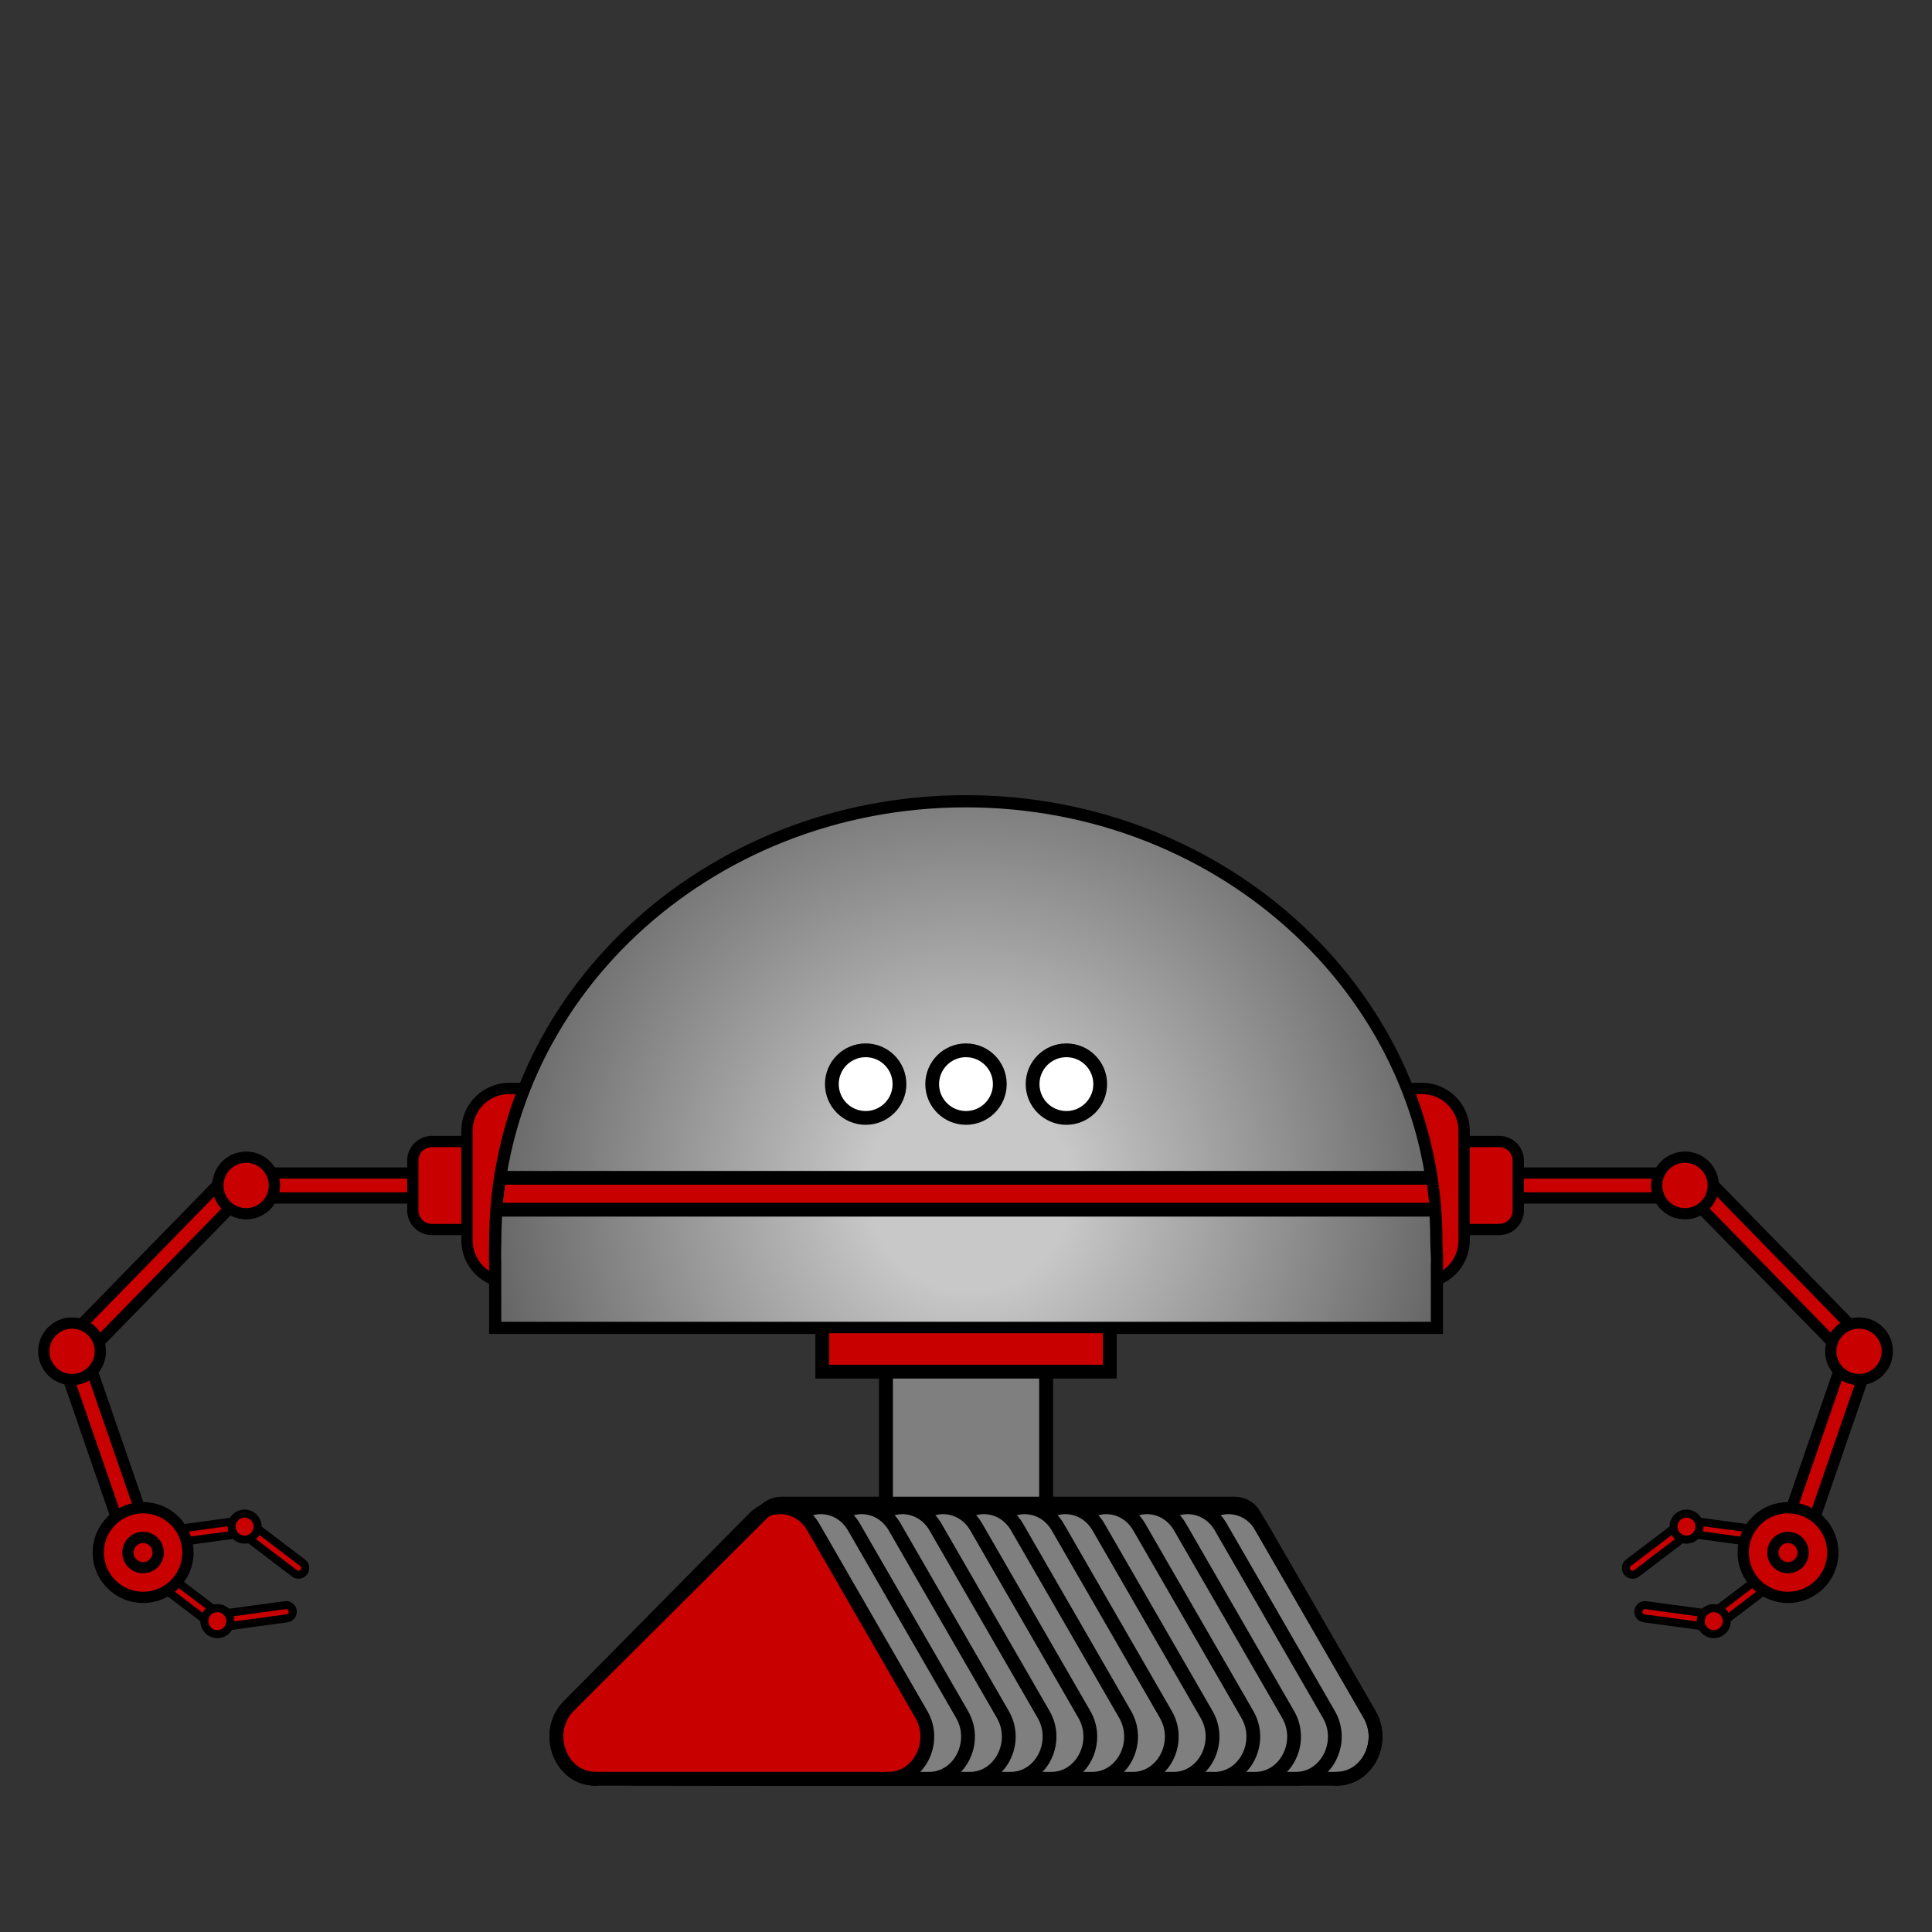 <?xml version="1.0" encoding="UTF-8"?><svg id="Robos" xmlns="http://www.w3.org/2000/svg" xmlns:xlink="http://www.w3.org/1999/xlink" viewBox="0 0 300 300"><rect x="0" y="0" width="300" height="300" fill="#333333" stroke="none"/><defs><style>.cls-1{stroke-width:1.25px;}.cls-1,.cls-2,.cls-3,.cls-4,.cls-5{fill:#c90000;}.cls-1,.cls-6,.cls-7,.cls-3,.cls-8,.cls-9,.cls-10,.cls-4,.cls-5{stroke-linecap:round;}.cls-1,.cls-6,.cls-7,.cls-3,.cls-8,.cls-9,.cls-10,.cls-4,.cls-5,.cls-11{stroke:#000;stroke-miterlimit:10;}.cls-6{fill:url(#radial-gradient);stroke-width:1.89px;}.cls-7{fill:#fff;}.cls-7,.cls-10,.cls-5{stroke-width:2.14px;}.cls-3,.cls-8,.cls-9{stroke-width:2.14px;}.cls-8{fill:none;}.cls-9,.cls-11{fill:#7f7f7f;}.cls-10{fill:#fa2e19;}.cls-4{stroke-width:1.75px;}.cls-11{stroke-width:2.16px;}</style><symbol id="Robot_arm_1" viewBox="0 0 96.45 86.24"><g><polygon class="cls-4" points="16.92 69.51 8 43.7 4.35 44.96 13.26 70.77 16.92 69.51"/><polygon class="cls-4" points="7.74 42.01 31.15 18.04 28.31 15.41 4.9 39.39 7.74 42.01"/><circle class="cls-4" cx="5.26" cy="41.7" r="4.39"/><polygon class="cls-4" points="33.57 17.89 60.88 17.89 60.88 14.02 33.57 14.02 33.57 17.89"/><path class="cls-4" d="M61.15,22.79h7.19c1.65,0,2.98-1.33,2.98-2.98v-7.71c0-1.65-1.33-2.98-2.98-2.98h-7.19c-1.65,0-2.98,1.33-2.98,2.98v7.71c0,1.65,1.33,2.98,2.98,2.98Z"/><path class="cls-4" d="M73.15,31.03h15.85c3.63,0,6.57-2.94,6.57-6.57V7.45c0-3.63-2.94-6.57-6.57-6.57h-15.85c-3.63,0-6.57,2.94-6.57,6.57V24.46c0,3.63,2.94,6.57,6.57,6.57Z"/><circle class="cls-4" cx="32.29" cy="15.95" r="4.39"/><g><g><path class="cls-1" d="M28.6,84.12h0c.35-.45,.26-1.1-.2-1.45l-8.33-6.33c-.45-.35-1.1-.26-1.45,.2h0c-.35,.45-.26,1.1,.2,1.45l8.33,6.33c.45,.35,1.1,.26,1.45-.2Z"/><path class="cls-1" d="M27.11,83.69h0c.08,.57,.6,.96,1.16,.88l10.37-1.41c.57-.08,.96-.6,.88-1.16h0c-.08-.57-.6-.96-1.16-.88l-10.37,1.41c-.57,.08-.96,.6-.88,1.16Z"/><circle class="cls-1" cx="27.82" cy="83.6" r="2.02"/></g><g><path class="cls-1" d="M31.27,68.4h0c-.35,.45-.26,1.1,.2,1.45l8.33,6.33c.45,.35,1.1,.26,1.45-.2h0c.35-.45,.26-1.1-.2-1.45l-8.33-6.33c-.45-.35-1.1-.26-1.45,.2Z"/><path class="cls-1" d="M32.76,68.82h0c-.08-.57-.6-.96-1.16-.88l-10.37,1.41c-.57,.08-.96,.6-.88,1.16h0c.08,.57,.6,.96,1.16,.88l10.37-1.41c.57-.08,.96-.6,.88-1.16Z"/><circle class="cls-1" cx="32.05" cy="68.92" r="2.02"/></g></g><g><circle class="cls-4" cx="16.29" cy="72.95" r="6.96"/><circle class="cls-4" cx="16.29" cy="72.95" r="2.35"/></g></g></symbol><radialGradient id="radial-gradient" cx="74.72" cy="61.29" fx="74.72" fy="61.29" r="104.22" gradientTransform="matrix(1, 0, 0, 1, 0, 0)" gradientUnits="userSpaceOnUse"><stop offset=".15" stop-color="#c8c8c8"/><stop offset=".26" stop-color="#b4b4b4"/><stop offset=".73" stop-color="#646464"/><stop offset=".94" stop-color="#454545"/></radialGradient><symbol id="Robot_base_2_2" viewBox="0 0 148.17 121.46"><g><rect class="cls-11" x="61.65" y="81.63" width="24.87" height="38.74"/><path class="cls-6" d="M147.12,69.26C147.12,31.53,114.41,.95,74.05,.95S.98,31.53,.98,69.26c0,1.08-.07,2.15-.01,3.22v10.24H147.2v-9.69c.07-1.25-.08-2.5-.08-3.76Z"/><polygon class="cls-2" points="2.06 64.37 146.11 64.37 145.56 59.42 2.65 59.42 2.06 64.37"/><polyline class="cls-5" points="96.41 83.55 96.41 89.52 51.76 89.52 51.76 83.55"/><g><circle class="cls-7" cx="89.67" cy="44.87" r="5.25"/><circle class="cls-7" cx="74.08" cy="44.87" r="5.25"/><circle class="cls-7" cx="58.5" cy="44.87" r="5.25"/></g><line class="cls-10" x1="1.76" y1="64.37" x2="146.41" y2="64.37"/><line class="cls-10" x1="2.21" y1="59.42" x2="145.95" y2="59.42"/></g></symbol><symbol id="Robot_wheels_2" viewBox="0 0 129.35 44.87"><g><g><path class="cls-9" d="M122.22,43.8h-45.49c-5.48,0-8.14-7.25-4.14-11.3L101.3,3.41c2.78-2.82,7.26-2.19,9.27,1.31l16.78,29.09c2.51,4.35-.39,9.99-5.13,9.99Z"/><path class="cls-9" d="M115.9,43.8h-45.49c-5.48,0-8.14-7.25-4.14-11.3L94.98,3.41c2.78-2.82,7.26-2.19,9.27,1.31l16.78,29.09c2.51,4.35-.39,9.99-5.13,9.99Z"/><path class="cls-9" d="M109.57,43.8h-45.49c-5.48,0-8.14-7.25-4.14-11.3L88.65,3.41c2.78-2.82,7.26-2.19,9.27,1.31l16.78,29.09c2.51,4.35-.39,9.99-5.13,9.99Z"/><path class="cls-9" d="M103.24,43.8H57.75c-5.48,0-8.14-7.25-4.14-11.3L82.32,3.41c2.78-2.82,7.26-2.19,9.27,1.31l16.78,29.09c2.51,4.35-.39,9.99-5.13,9.99Z"/><path class="cls-9" d="M96.91,43.8H51.43c-5.48,0-8.14-7.25-4.14-11.3L75.99,3.41c2.78-2.82,7.26-2.19,9.27,1.31l16.78,29.09c2.51,4.35-.39,9.99-5.13,9.99Z"/><path class="cls-9" d="M90.58,43.8H45.1c-5.48,0-8.14-7.25-4.14-11.3L69.66,3.41c2.78-2.82,7.26-2.19,9.27,1.31l16.78,29.09c2.51,4.35-.39,9.99-5.13,9.99Z"/><path class="cls-9" d="M84.26,43.8H38.77c-5.48,0-8.14-7.25-4.14-11.3L63.34,3.41c2.78-2.82,7.26-2.19,9.27,1.31l16.78,29.09c2.51,4.35-.39,9.99-5.13,9.99Z"/><path class="cls-9" d="M77.93,43.8H32.44c-5.48,0-8.14-7.25-4.14-11.3L57.01,3.41c2.78-2.82,7.26-2.19,9.27,1.31l16.78,29.09c2.51,4.35-.39,9.99-5.13,9.99Z"/><path class="cls-9" d="M71.6,43.8H26.12c-5.48,0-8.14-7.25-4.14-11.3L50.68,3.41c2.78-2.82,7.26-2.19,9.27,1.31l16.78,29.09c2.51,4.35-.39,9.99-5.13,9.99Z"/><path class="cls-9" d="M65.27,43.8H19.79c-5.48,0-8.14-7.25-4.14-11.3L44.35,3.41c2.78-2.82,7.26-2.19,9.27,1.31l16.78,29.09c2.51,4.35-.39,9.99-5.13,9.99Z"/><path class="cls-9" d="M58.94,43.8H13.46c-5.48,0-8.14-7.25-4.14-11.3L38.02,3.41c2.78-2.82,7.26-2.19,9.27,1.31l16.78,29.09c2.51,4.35-.39,9.99-5.13,9.99Z"/></g><path class="cls-3" d="M52.62,43.8H7.13c-5.48,0-8.14-7.25-4.14-11.3L31.7,3.41c2.78-2.82,7.26-2.19,9.27,1.31l16.78,29.09c2.51,4.35-.39,9.99-5.13,9.99Z"/><path class="cls-8" d="M122.22,43.8c4.75,0,7.64-5.64,5.13-9.99L109.43,2.81c-.62-1.08-1.77-1.74-3.01-1.74H36c-.92,0-1.8,.36-2.46,1.01L2.99,32.5c-4,4.05-1.34,11.3,4.14,11.3"/></g></symbol></defs><use width="96.45" height="86.24" transform="translate(5.93 168.13)" xlink:href="#Robot_arm_1"/><use width="96.45" height="86.24" transform="translate(293.93 168.13) rotate(-180) scale(1 -1)" xlink:href="#Robot_arm_1"/><use width="148.17" height="121.46" transform="translate(75.92 123.47)" xlink:href="#Robot_base_2_2"/><use width="129.35" height="44.87" transform="translate(85.32 232.41)" xlink:href="#Robot_wheels_2"/></svg>